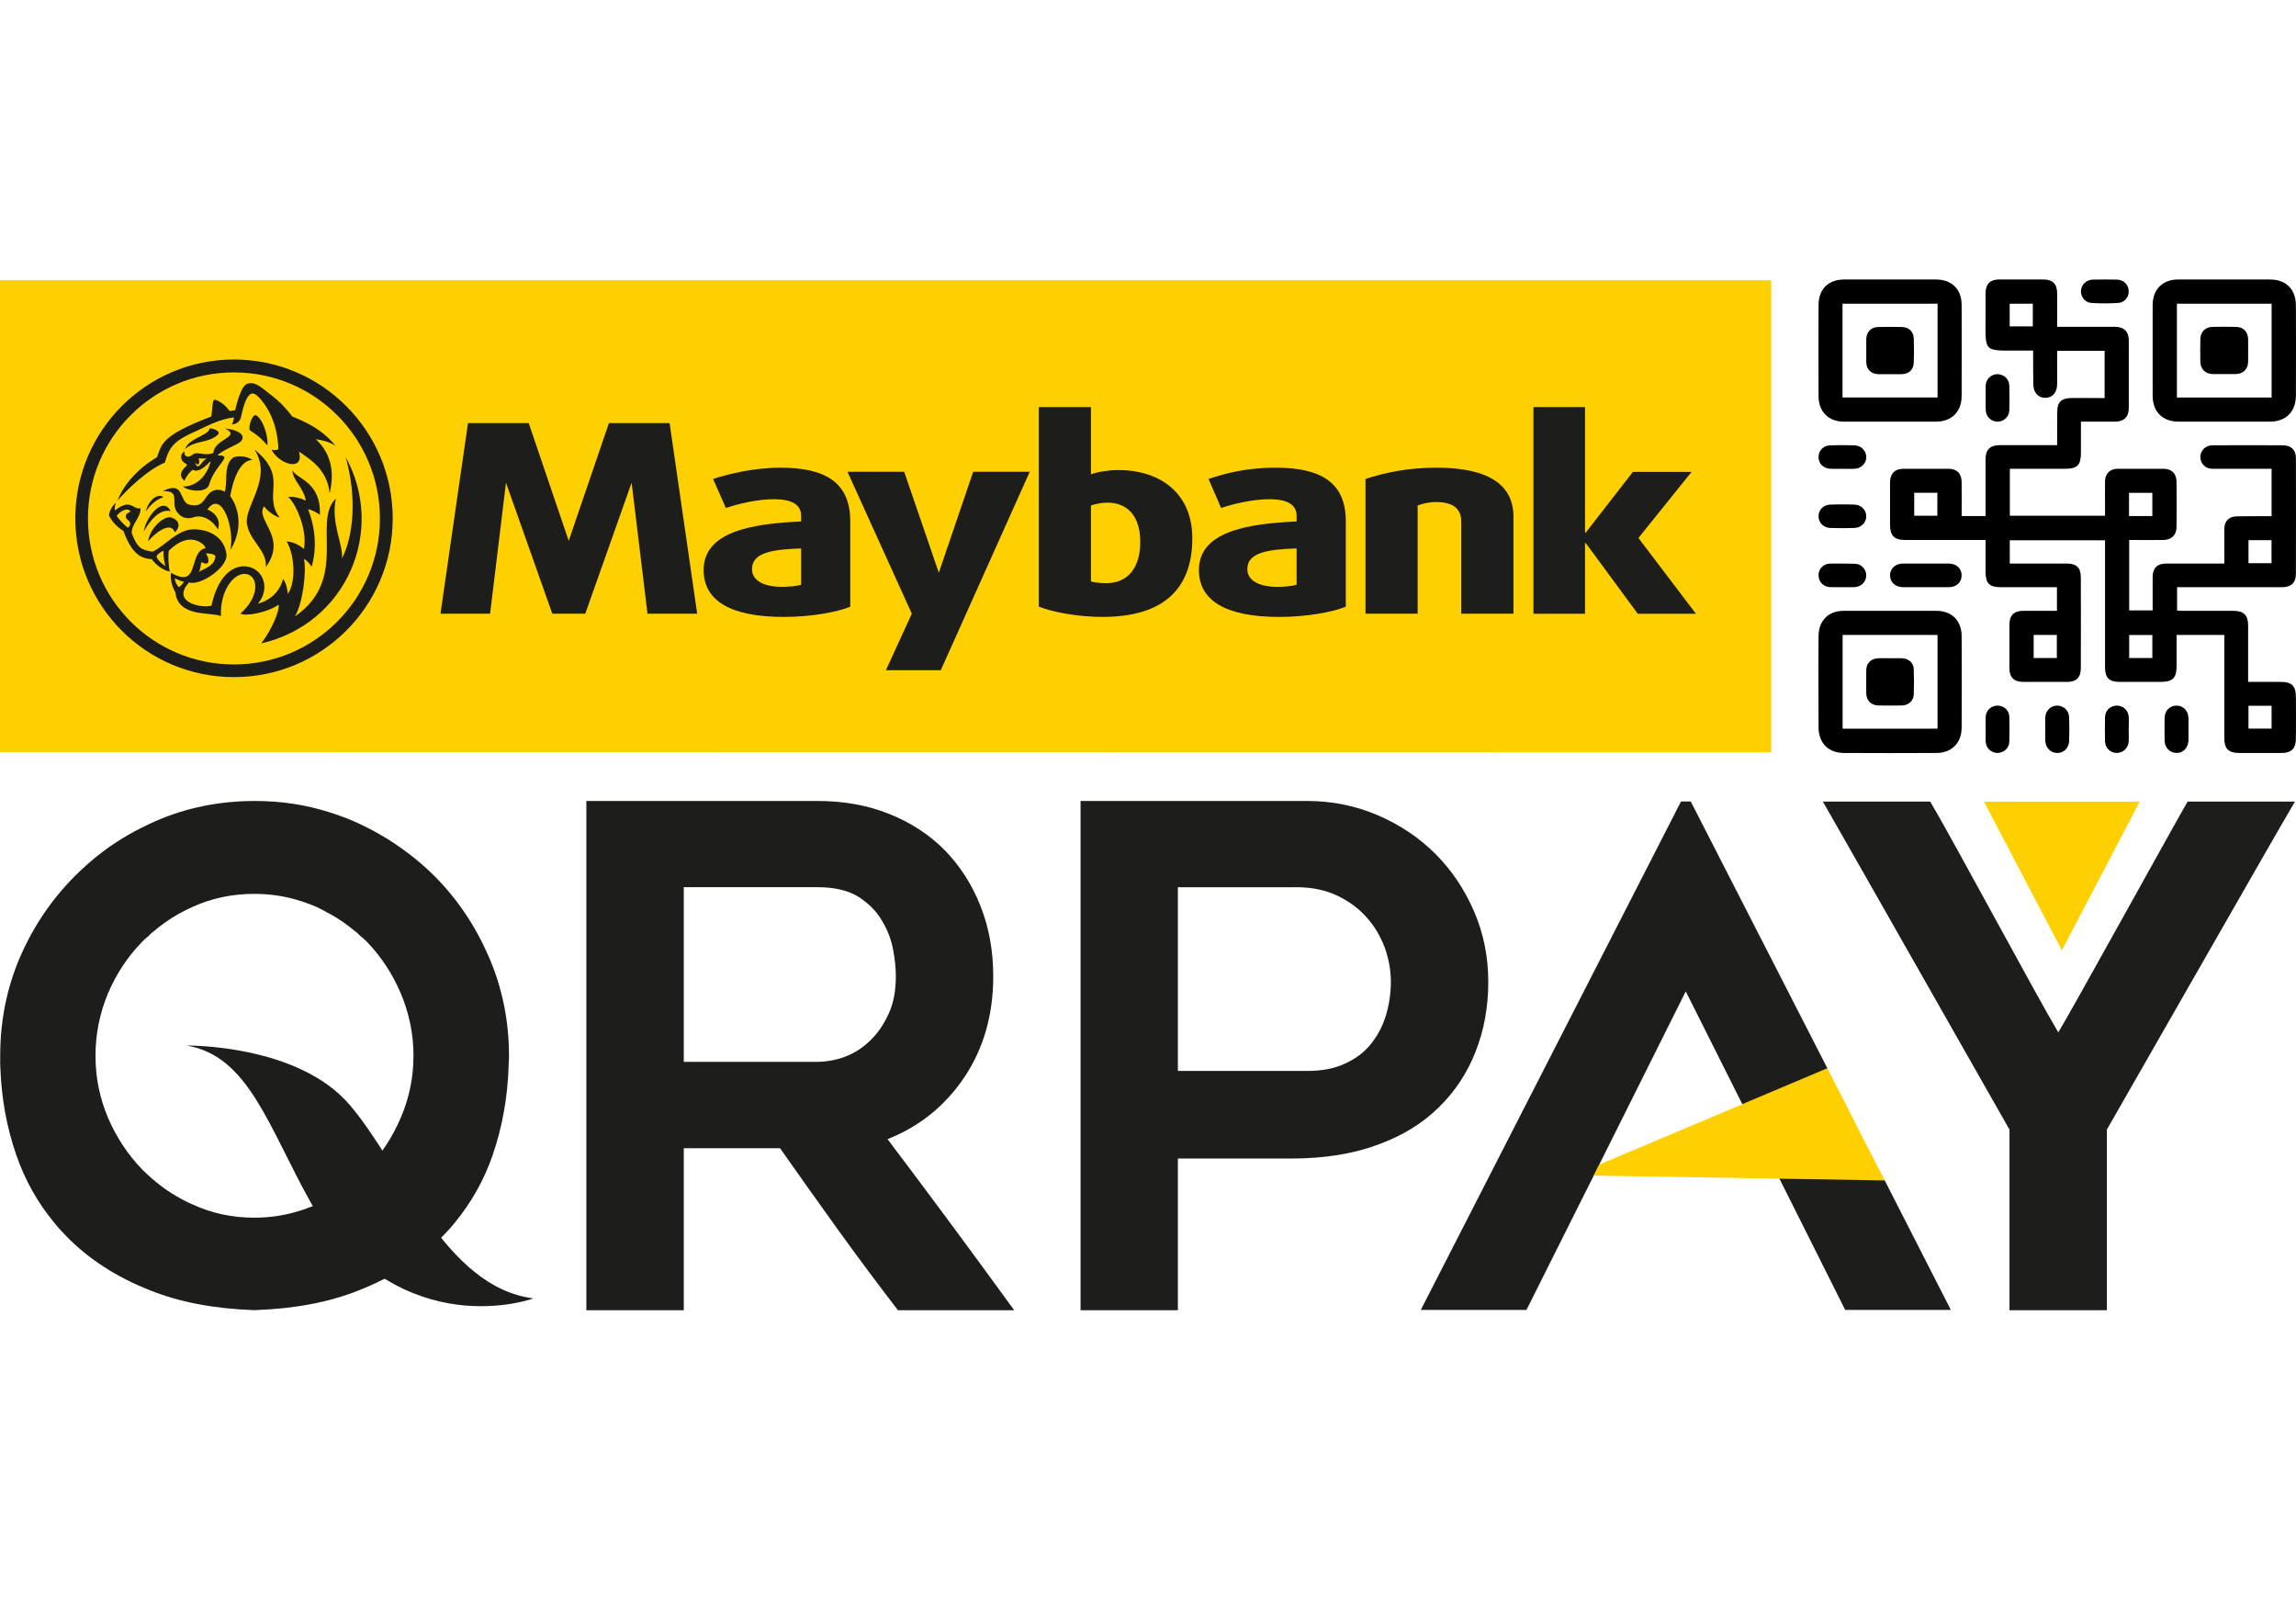 <svg width="115" height="80" viewBox="0 0 115 80" fill="none" xmlns="http://www.w3.org/2000/svg">
<g clip-path="url(#clip0)">
<path d="M100.66 16.349H101.818V15.214H100.66V16.349ZM112.621 28.209H113.774V27.056H112.621V28.209ZM107.804 31.807H106.644V32.961H107.804V31.807ZM113.778 35.351H112.62V36.497H113.778V35.351ZM101.86 32.961H103.021V31.803H101.86V32.961ZM107.804 24.686H106.636V25.848H107.804V24.686ZM95.878 25.833H97.037V24.684H95.878V25.833ZM98.253 25.848H99.451V22.984C99.457 22.521 99.678 22.305 100.147 22.298H103.036V21.432C103.036 21.151 103.036 20.877 103.042 20.6C103.042 20.154 103.26 19.944 103.719 19.938C104.187 19.929 104.653 19.938 105.129 19.938H105.415V17.573H103.036V18.46C103.036 18.717 103.042 18.986 103.036 19.248C103.036 19.651 102.8 19.929 102.441 19.929C102.09 19.929 101.842 19.66 101.842 19.246C101.834 18.78 101.834 18.325 101.834 17.868V17.56H101.49C99.188 17.541 99.468 17.812 99.451 15.509V14.669C99.462 14.226 99.673 14.004 100.114 14H102.37C102.816 14.004 103.036 14.232 103.036 14.685C103.042 15.244 103.036 15.788 103.036 16.369H105.939C106.39 16.378 106.62 16.605 106.625 17.053C106.628 18.176 106.628 19.312 106.625 20.442C106.62 20.883 106.39 21.117 105.939 21.12H104.228V22.696C104.222 23.303 104.045 23.481 103.439 23.481H100.667V25.833H105.435V25.336C105.435 24.929 105.43 24.522 105.435 24.112C105.439 23.726 105.672 23.492 106.056 23.481H108.378C108.78 23.492 109.016 23.726 109.016 24.132C109.026 24.885 109.026 25.647 109.016 26.402C109.016 26.791 108.771 27.037 108.373 27.048C107.804 27.056 107.235 27.048 106.644 27.048V30.575H107.819V28.886C107.828 28.453 108.055 28.229 108.481 28.229H111.41V27.684C111.41 27.289 111.407 26.888 111.41 26.488C111.415 26.093 111.641 25.873 112.034 25.864C112.517 25.856 113.006 25.856 113.489 25.856H113.778V23.481H110.809C110.486 23.481 110.236 23.251 110.21 22.936C110.186 22.664 110.377 22.396 110.645 22.328C110.716 22.305 110.784 22.305 110.853 22.305C112.017 22.298 113.186 22.298 114.351 22.305C114.75 22.305 114.995 22.541 114.995 22.936C115.001 24.883 115.001 26.819 114.995 28.761C114.995 29.186 114.75 29.413 114.315 29.413H109.043V30.584C109.132 30.584 109.224 30.597 109.313 30.597C110.164 30.597 111.021 30.592 111.871 30.597C112.381 30.597 112.602 30.819 112.602 31.323V34.157H114.255C114.784 34.157 114.995 34.364 114.995 34.904C115.001 35.596 115.001 36.299 114.995 36.993C114.995 37.492 114.77 37.716 114.279 37.716H112.157C111.625 37.716 111.41 37.508 111.41 36.982V31.803H109.02V33.334C109.02 33.971 108.833 34.157 108.198 34.157H106.153C105.649 34.157 105.435 33.943 105.435 33.446V27.064H100.664V28.229H103.549C103.998 28.229 104.222 28.45 104.222 28.896C104.228 30.423 104.228 31.946 104.222 33.473C104.222 33.936 103.998 34.157 103.533 34.157H101.339C100.873 34.157 100.645 33.923 100.645 33.466V31.294C100.645 30.829 100.873 30.597 101.333 30.597C101.895 30.592 102.457 30.597 103.026 30.597V29.413H100.226C99.634 29.413 99.451 29.223 99.451 28.626V27.048H95.419C94.883 27.048 94.666 26.835 94.666 26.285V24.167C94.668 23.726 94.903 23.481 95.342 23.481H97.591C98.017 23.481 98.249 23.721 98.253 24.147C98.259 24.708 98.253 25.255 98.253 25.848Z" fill="black"/>
<path d="M97.046 31.803H92.291V36.499H97.046V31.803ZM91.081 34.164C91.081 33.399 91.078 32.624 91.086 31.868C91.086 31.094 91.575 30.597 92.338 30.597C93.888 30.593 95.442 30.593 96.994 30.597C97.763 30.597 98.249 31.089 98.253 31.863C98.259 33.395 98.259 34.926 98.253 36.455C98.249 37.206 97.763 37.707 97.005 37.716C95.452 37.724 93.888 37.724 92.336 37.716C91.566 37.707 91.086 37.206 91.086 36.428C91.081 35.677 91.081 34.923 91.081 34.164Z" fill="black"/>
<path d="M113.779 15.214H109.035V19.913H113.779V15.214ZM111.404 14H113.7C114.512 14.004 114.995 14.495 114.995 15.311C115.002 16.816 115.002 18.31 114.995 19.806C114.995 20.614 114.504 21.12 113.696 21.12H109.101C108.319 21.117 107.828 20.618 107.819 19.845V15.275C107.828 14.497 108.308 14.009 109.083 14H111.404Z" fill="black"/>
<path d="M92.286 19.908H97.047V15.214H92.286V19.908ZM94.653 14H96.982C97.769 14.009 98.253 14.492 98.253 15.282C98.253 16.803 98.259 18.325 98.253 19.85C98.249 20.614 97.755 21.117 96.987 21.12H92.338C91.58 21.117 91.086 20.611 91.086 19.845C91.081 18.325 91.081 16.803 91.086 15.282C91.086 14.492 91.566 14.009 92.355 14H94.653Z" fill="black"/>
<path d="M96.471 29.413H95.325C94.934 29.41 94.666 29.165 94.666 28.814C94.668 28.483 94.934 28.23 95.307 28.23H97.623C98.001 28.237 98.253 28.483 98.253 28.821C98.249 29.169 97.993 29.41 97.614 29.413H96.471Z" fill="black"/>
<path d="M102.441 36.5C102.441 36.315 102.432 36.13 102.441 35.939C102.459 35.592 102.715 35.341 103.042 35.344C103.36 35.348 103.62 35.582 103.636 35.92C103.652 36.324 103.652 36.726 103.636 37.128C103.62 37.481 103.352 37.731 103.02 37.716C102.693 37.704 102.457 37.444 102.441 37.096C102.432 36.892 102.441 36.702 102.441 36.5Z" fill="black"/>
<path d="M109.614 36.535C109.614 36.726 109.619 36.915 109.614 37.101C109.594 37.467 109.335 37.731 109.004 37.716C108.671 37.703 108.423 37.444 108.419 37.096C108.413 36.718 108.413 36.339 108.419 35.964C108.423 35.598 108.68 35.341 109.026 35.344C109.348 35.348 109.594 35.592 109.614 35.951C109.619 36.142 109.614 36.339 109.614 36.535Z" fill="black"/>
<path d="M105.447 14C105.642 14 105.838 14 106.039 14.005C106.367 14.022 106.606 14.249 106.62 14.565C106.64 14.884 106.405 15.17 106.072 15.176C105.642 15.204 105.199 15.204 104.773 15.176C104.45 15.17 104.218 14.876 104.228 14.577C104.244 14.265 104.484 14.022 104.812 14.005C105.021 14 105.236 14 105.447 14Z" fill="black"/>
<path d="M92.286 29.413C92.083 29.413 91.875 29.413 91.674 29.41C91.33 29.397 91.09 29.154 91.086 28.821C91.078 28.505 91.323 28.24 91.658 28.231C92.071 28.226 92.493 28.222 92.91 28.24C93.23 28.247 93.469 28.51 93.476 28.814C93.476 29.134 93.23 29.387 92.894 29.41C92.693 29.417 92.489 29.413 92.286 29.413Z" fill="black"/>
<path d="M92.291 25.266C92.484 25.266 92.68 25.266 92.879 25.275C93.22 25.282 93.484 25.546 93.476 25.874C93.468 26.189 93.21 26.438 92.879 26.446C92.476 26.458 92.083 26.458 91.68 26.446C91.339 26.433 91.09 26.189 91.086 25.874C91.078 25.534 91.329 25.282 91.68 25.275C91.875 25.266 92.083 25.266 92.291 25.266Z" fill="black"/>
<path d="M92.273 23.482C92.082 23.482 91.882 23.494 91.685 23.482C91.33 23.469 91.081 23.223 91.086 22.89C91.086 22.571 91.33 22.318 91.662 22.306C92.075 22.294 92.484 22.294 92.894 22.306C93.223 22.318 93.478 22.584 93.478 22.894C93.478 23.21 93.219 23.469 92.886 23.482C92.68 23.494 92.478 23.482 92.273 23.482Z" fill="black"/>
<path d="M106.62 36.542C106.625 36.74 106.631 36.935 106.62 37.128C106.607 37.46 106.352 37.708 106.025 37.716C105.712 37.716 105.447 37.477 105.435 37.143C105.426 36.739 105.426 36.319 105.435 35.913C105.447 35.573 105.712 35.341 106.039 35.344C106.343 35.348 106.603 35.582 106.62 35.904C106.636 36.114 106.62 36.324 106.62 36.542Z" fill="black"/>
<path d="M99.457 36.512C99.457 36.307 99.446 36.101 99.457 35.896C99.477 35.581 99.731 35.348 100.044 35.344C100.356 35.34 100.629 35.57 100.641 35.889C100.651 36.315 100.651 36.74 100.641 37.163C100.629 37.482 100.347 37.716 100.044 37.716C99.734 37.708 99.477 37.477 99.457 37.152C99.446 36.946 99.457 36.729 99.457 36.512Z" fill="black"/>
<path d="M99.457 19.926C99.457 19.724 99.452 19.513 99.457 19.305C99.477 18.992 99.72 18.749 100.036 18.742C100.36 18.741 100.629 18.983 100.641 19.305C100.651 19.724 100.651 20.142 100.641 20.558C100.629 20.878 100.36 21.121 100.054 21.121C99.734 21.121 99.477 20.878 99.462 20.558C99.447 20.348 99.457 20.139 99.457 19.926Z" fill="black"/>
<path d="M94.666 32.972C94.874 32.972 95.072 32.964 95.277 32.972C95.609 32.99 95.845 33.201 95.855 33.533C95.87 33.952 95.87 34.357 95.855 34.779C95.845 35.103 95.601 35.325 95.27 35.337C94.874 35.344 94.472 35.344 94.072 35.337C93.718 35.325 93.485 35.095 93.476 34.737C93.476 34.345 93.468 33.952 93.476 33.564C93.485 33.205 93.718 32.99 94.076 32.972C94.276 32.964 94.472 32.972 94.666 32.972Z" fill="black"/>
<path d="M111.404 18.736C111.209 18.736 111.012 18.74 110.81 18.736C110.463 18.72 110.223 18.497 110.21 18.141C110.2 17.752 110.2 17.359 110.21 16.971C110.223 16.604 110.463 16.377 110.833 16.374C111.223 16.365 111.598 16.365 111.986 16.374C112.351 16.377 112.594 16.61 112.602 16.982C112.607 17.359 112.602 17.742 112.602 18.124C112.594 18.492 112.357 18.725 111.995 18.736C111.789 18.74 111.598 18.736 111.404 18.736Z" fill="black"/>
<path d="M94.666 18.743C94.472 18.743 94.276 18.748 94.076 18.743C93.718 18.727 93.485 18.509 93.476 18.148V16.979C93.485 16.625 93.718 16.384 94.072 16.381C94.472 16.368 94.874 16.368 95.27 16.381C95.613 16.384 95.845 16.611 95.855 16.96C95.87 17.36 95.87 17.759 95.855 18.163C95.845 18.519 95.613 18.732 95.251 18.743C95.056 18.748 94.86 18.743 94.666 18.743Z" fill="black"/>
<path d="M0 14.039V37.673L88.715 37.687V14.039H0Z" fill="#FFD000"/>
<path d="M55.465 25.177C55.164 25.177 54.849 25.248 54.643 25.32V29.129C54.8 29.171 55.102 29.212 55.402 29.212C56.484 29.212 57.112 28.453 57.112 27.144C57.112 25.892 56.509 25.177 55.465 25.177ZM55.224 30.901C53.961 30.901 52.734 30.66 52.03 30.386V20.391H54.643V23.759C54.975 23.634 55.542 23.545 55.993 23.545C58.199 23.545 59.72 24.775 59.72 26.961C59.72 29.625 58.129 30.901 55.224 30.901Z" fill="#1D1D1B"/>
<path d="M64.943 27.47C63.536 27.522 62.475 27.659 62.475 28.501C62.475 29.085 63.065 29.396 63.999 29.396C64.361 29.396 64.775 29.346 64.943 29.29V27.47ZM64.077 30.902C61.391 30.902 60.05 30.081 60.05 28.555C60.05 26.666 62.368 26.231 64.943 26.121V25.834C64.943 25.276 64.468 25.005 63.585 25.005C62.762 25.005 61.776 25.234 61.163 25.446L60.531 23.991C61.288 23.741 62.344 23.426 63.902 23.426C66.224 23.426 67.407 24.217 67.407 26.106V30.389C66.751 30.66 65.438 30.902 64.077 30.902Z" fill="#1D1D1B"/>
<path d="M73.189 30.741V26.132C73.189 25.532 72.852 25.147 71.914 25.147C71.434 25.147 71.006 25.32 71.006 25.32V30.741H68.394V23.99C69.341 23.685 70.47 23.426 71.952 23.426C74.628 23.426 75.805 24.334 75.805 25.878V30.741" fill="#1D1D1B"/>
<path d="M82.031 30.742L79.423 27.2H79.389V30.742H76.806V20.391H79.389V26.682H79.423L81.787 23.639H84.724L82.064 26.947L84.943 30.742" fill="#1D1D1B"/>
<path d="M47.122 33.57H44.374L45.67 30.739L42.449 23.633H45.289L47.022 28.689L48.744 23.633H51.576" fill="#1D1D1B"/>
<path d="M33.539 21.195H30.499L28.485 27.09L26.482 21.195H23.44L22.062 30.74H24.547L25.343 24.177L27.663 30.74H29.315L31.636 24.177L32.432 30.74H34.92" fill="#1D1D1B"/>
<path d="M40.127 27.47C38.731 27.522 37.667 27.659 37.667 28.501C37.667 29.085 38.249 29.396 39.189 29.396C39.542 29.396 39.955 29.346 40.127 29.29V27.47ZM39.259 30.902C36.579 30.902 35.243 30.081 35.243 28.555C35.243 26.666 37.556 26.231 40.127 26.121V25.834C40.127 25.276 39.654 25.005 38.77 25.005C37.95 25.005 36.973 25.234 36.357 25.446L35.715 23.991C36.483 23.741 37.764 23.426 39.091 23.426C41.411 23.426 42.586 24.217 42.586 26.106V30.389C41.934 30.66 40.63 30.902 39.259 30.902Z" fill="#1D1D1B"/>
<path d="M11.716 33.282C7.679 33.282 4.406 30.008 4.406 25.969C4.406 21.928 7.679 18.654 11.716 18.654C15.759 18.654 19.029 21.928 19.029 25.969C19.029 30.008 15.759 33.282 11.716 33.282ZM11.716 18.008C7.329 18.008 3.772 21.575 3.772 25.969C3.772 30.362 7.329 33.917 11.716 33.917C16.112 33.917 19.67 30.362 19.67 25.969C19.67 21.575 16.112 18.008 11.716 18.008Z" fill="#1D1D1B"/>
<path d="M8.547 25.602C7.986 25.461 7.478 26.124 7.198 26.625C7.298 25.938 8.144 24.813 8.547 25.602Z" fill="#1D1D1B"/>
<path d="M7.297 25.612C7.491 24.958 7.94 24.712 8.184 24.903C7.863 25.01 7.616 25.202 7.297 25.612Z" fill="#1D1D1B"/>
<path d="M8.753 26.661C9.045 26.412 9.01 26.041 8.557 25.918C8.221 25.832 7.504 26.445 7.419 27.117C7.71 26.747 8.547 26.059 8.753 26.661Z" fill="#1D1D1B"/>
<path d="M13.317 28.399C13.37 27.539 12.525 27.137 12.371 26.253C12.21 25.368 13.679 23.964 12.75 22.523C14.492 23.924 13.125 24.758 14.011 25.93C13.67 25.827 13.331 25.522 13.232 25.361C12.738 26.009 14.429 26.896 13.317 28.399Z" fill="#1D1D1B"/>
<path d="M10.506 21.457C10.71 21.457 11.067 21.607 10.917 21.77C10.442 22.215 9.786 22.035 9.265 22.497C9.479 21.924 10.426 21.837 10.506 21.457Z" fill="#1D1D1B"/>
<path d="M9.909 23.358C9.85 23.358 9.787 23.272 9.777 23.148C9.858 23.363 10.063 23.265 9.945 22.962C10.022 22.969 10.135 22.969 10.352 22.962C10.135 23.084 10.029 23.358 9.909 23.358ZM12.075 22.097C12.285 21.86 12.091 21.557 11.267 21.457C12.125 21.884 10.739 21.971 10.687 22.689C10.238 22.869 9.866 22.575 9.645 22.776C9.423 22.973 9.176 22.85 9.247 22.606C8.981 22.748 9.038 23.112 9.296 23.214C9.345 23.241 9.386 23.285 9.351 23.32C9.069 23.585 8.933 23.817 9.234 24.079C9.386 23.781 9.472 23.674 9.653 23.528C9.82 23.646 10.11 23.564 10.506 23.138C10.53 23.112 10.553 23.123 10.545 23.148C10.228 24.232 9.423 24.404 9.168 24.354C9.322 24.584 10.345 24.737 10.474 24.275C10.764 23.253 11.752 22.795 10.899 22.812C11.128 22.538 11.9 22.289 12.075 22.097Z" fill="#1D1D1B"/>
<path d="M12.51 21.549C12.925 21.809 13.113 21.99 13.394 22.31C13.442 21.872 13.185 21.01 12.827 20.8C12.66 20.72 12.431 21.316 12.51 21.549Z" fill="#1D1D1B"/>
<path d="M5.888 25.07C6.152 24.371 6.803 23.53 7.865 22.899C8.109 22.264 8.029 21.838 10.584 20.862C10.647 20.476 10.631 20.022 10.749 20.022C10.848 20.022 11.228 20.194 11.5 20.59C11.618 20.565 11.71 20.555 11.779 20.549C11.824 20.329 11.983 19.725 12.177 19.406C12.367 19.127 12.716 19.091 13.177 19.472C13.653 19.865 13.986 20.022 14.64 20.862C15.194 21.099 16.058 21.421 16.804 22.326C16.48 22.12 16.112 22.04 15.81 22C16.418 22.54 16.824 23.412 16.511 24.707C16.394 23.5 15.511 22.994 14.973 22.618C15.263 23.638 13.986 23.281 13.599 22.521C13.729 22.561 13.864 22.552 13.942 22.5C13.903 20.953 13.164 20.053 12.846 19.793C12.431 19.443 12.201 20.274 12.067 20.907C12.017 21.108 11.837 21.257 11.618 21.253C11.664 21.178 11.717 20.977 11.728 20.91C11.082 20.965 10.357 21.34 9.921 21.548C8.782 22.047 8.5 22.302 8.255 23.172C7.355 23.544 6.322 24.575 5.888 25.07Z" fill="#1D1D1B"/>
<path d="M11.53 24.855C11.659 24.998 12.399 26.131 11.535 27.557C11.774 26.504 11.111 24.49 10.388 25.519C10.885 25.734 11.048 26.135 10.917 26.523C10.709 26.143 10.206 25.736 9.691 25.911C9.439 25.994 9.108 25.994 8.855 25.627C8.532 25.146 9.076 24.565 8.145 24.605C9.266 24.033 8.951 25.146 9.486 25.282C10.117 25.426 10.203 25.036 10.418 24.786C10.584 24.57 10.917 24.419 11.254 24.636C11.419 24.142 11.184 23.36 11.64 22.951C11.808 22.802 12.361 22.825 12.638 23.041C12.233 23.038 11.77 23.511 11.53 24.855Z" fill="#1D1D1B"/>
<path d="M8.959 29.407C8.902 29.359 8.753 29.167 8.762 28.96C8.959 29.088 9.21 29.139 9.21 29.139C9.21 29.139 9.09 29.347 8.959 29.407ZM10.088 28.16C10.206 28.189 10.3 28.275 10.399 28.204C10.506 28.121 10.392 27.824 10.318 27.724C10.418 27.709 10.805 27.742 10.79 27.888C10.742 28.249 10.512 28.382 9.945 28.645C10.047 28.557 10.029 28.362 10.088 28.16ZM7.847 27.86C7.892 27.742 8.106 27.601 8.193 27.595C8.16 27.912 8.285 28.358 8.285 28.358C8.285 28.358 7.847 28.073 7.847 27.86ZM6.4 26.433C6.207 26.28 5.889 25.952 5.848 25.826C5.889 25.779 6.058 25.586 6.28 25.531C6.434 25.493 6.534 25.579 6.52 25.636C6.488 25.682 6.353 25.682 6.313 25.8C6.248 25.997 6.454 26.045 6.488 26.135C6.52 26.182 6.575 26.316 6.4 26.433ZM17.312 22.891C17.879 24.889 17.716 26.822 17.127 27.978C17.199 27.255 16.559 26.203 16.824 24.969C15.619 26.135 17.5 29.007 14.768 30.879C15.173 30.224 15.36 28.591 15.225 27.996C15.36 28.054 15.512 28.231 15.606 28.389C15.835 27.643 15.857 26.577 15.43 25.512C15.577 25.523 15.883 25.669 16.021 25.793C16.093 24.136 14.88 24.007 14.647 23.562C14.647 24.039 15.225 24.453 15.32 25.081C14.921 24.889 14.635 24.876 14.429 24.889C14.737 25.116 15.415 26.433 15.225 27.498C14.921 27.253 14.647 27.138 14.351 27.122C14.719 27.661 14.87 29.1 14.419 29.746C14.398 29.605 14.348 29.174 14.175 29.007C13.966 29.798 13.339 30.133 12.909 30.239C13.442 29.676 13.339 28.693 12.556 28.42C11.845 28.189 10.954 28.663 10.592 30.335C10.088 30.484 8.558 30.161 9.472 29.174C10.029 29.359 11.437 28.412 11.342 27.75C11.212 26.826 10.373 26.506 9.692 26.514C8.881 26.525 8.319 27.3 7.644 27.636C7.079 27.541 6.891 27.466 6.599 26.712C6.57 26.253 7.055 25.931 7.039 25.461C6.645 25.534 6.55 24.94 5.761 25.565C5.707 25.456 5.808 25.179 5.808 25.179C5.517 25.439 5.46 25.745 5.458 25.82C5.594 26.095 5.797 26.349 6.183 26.598C6.637 27.837 7.11 27.967 7.608 28.013C7.679 28.124 8.051 28.557 8.508 28.627C8.434 28.401 8.412 27.742 8.459 27.584C9.455 26.585 10.206 27.188 10.3 27.454C9.407 27.643 10.035 29.532 8.573 28.693C8.508 28.887 8.595 29.376 8.781 29.657C8.924 30.954 10.56 30.636 11.067 30.863C11.01 29.593 11.709 28.677 12.313 28.749C12.909 28.821 13.072 29.814 12.045 30.737C12.299 30.879 13.397 30.691 13.955 30.284C14.01 30.607 13.599 31.554 13.087 32.229C17.4 31.226 19.328 26.547 17.312 22.891Z" fill="#1D1D1B"/>
<path d="M103.272 47.604L99.373 40.156H107.172" fill="#FFD000"/>
<path d="M109.571 40.152C109.085 40.97 103.604 50.902 103.094 51.712C102.049 49.972 97.729 41.905 96.679 40.152H91.302C92.831 42.813 99.141 53.939 100.649 56.582V65.629H105.527V56.582C106.176 55.465 114.298 41.226 114.948 40.152" fill="#1D1D1B"/>
<path d="M69.42 50.854C69.254 51.393 69.009 51.863 68.673 52.284C68.339 52.705 67.902 53.035 67.357 53.279C66.839 53.526 66.203 53.643 65.484 53.643H58.996V44.441H64.952C65.724 44.441 66.399 44.589 66.979 44.862C67.564 45.143 68.046 45.497 68.448 45.948C68.838 46.381 69.139 46.89 69.356 47.458C69.558 48.029 69.664 48.6 69.664 49.184C69.664 49.764 69.577 50.328 69.42 50.854ZM73.828 45.644C73.351 44.542 72.708 43.587 71.898 42.774C71.083 41.956 70.122 41.318 69.017 40.839C67.911 40.367 66.733 40.121 65.484 40.121H54.122V65.63H58.996V58.031H64.684C66.309 58.031 67.75 57.803 68.986 57.347C70.225 56.903 71.251 56.272 72.067 55.464C72.875 54.678 73.498 53.733 73.909 52.67C74.333 51.6 74.544 50.433 74.544 49.184C74.544 47.933 74.307 46.752 73.828 45.644Z" fill="#1D1D1B"/>
<path d="M91.528 53.511L87.269 55.311L84.435 49.658L80.102 58.334L79.826 58.888L79.369 59.795L76.457 65.614H71.164L84.197 40.145H84.684" fill="#1D1D1B"/>
<path d="M97.712 65.614H92.42L89.127 59.041L88.205 57.184L87.269 55.312L91.528 53.512L90.445 56.647L94.401 59.129L95.715 61.702" fill="#1D1D1B"/>
<path d="M34.248 53.187H40.948C41.392 53.187 41.85 53.104 42.322 52.933C42.795 52.754 43.222 52.482 43.583 52.122C43.961 51.763 44.263 51.322 44.508 50.784C44.756 50.246 44.87 49.625 44.87 48.905C44.87 48.54 44.832 48.097 44.736 47.579C44.643 47.067 44.457 46.583 44.175 46.119C43.907 45.65 43.51 45.251 43 44.923C42.494 44.604 41.809 44.44 40.948 44.44H34.248V53.187ZM34.248 65.629H29.369V40.121H40.956C42.263 40.121 43.452 40.334 44.532 40.768C45.612 41.202 46.545 41.803 47.311 42.58C48.078 43.361 48.674 44.287 49.106 45.374C49.533 46.446 49.749 47.627 49.749 48.905C49.749 50.831 49.267 52.512 48.303 53.956C47.337 55.394 46.056 56.428 44.454 57.06C46.594 59.891 48.711 62.755 50.798 65.629H44.974C43.961 64.307 42.962 62.972 41.99 61.621C41.021 60.276 40.048 58.907 39.07 57.514H34.248" fill="#1D1D1B"/>
<path d="M20.071 55.993C19.649 56.974 19.081 57.841 18.374 58.58C18.327 58.627 18.279 58.682 18.226 58.713C18.179 58.748 18.138 58.799 18.091 58.843C18.005 58.93 17.901 59.013 17.802 59.108H17.794C17.5 59.349 17.19 59.578 16.867 59.79C16.706 59.893 16.528 59.984 16.355 60.078C16.274 60.13 16.188 60.164 16.097 60.217C16.013 60.255 15.934 60.287 15.846 60.334C15.714 60.396 15.595 60.444 15.478 60.486H15.462C15.343 60.544 15.217 60.587 15.088 60.623C14.341 60.868 13.561 60.994 12.737 60.994C11.645 60.994 10.616 60.778 9.651 60.334C9.407 60.23 9.176 60.116 8.951 59.984C8.5 59.737 8.082 59.436 7.696 59.108C7.592 59.013 7.49 58.938 7.402 58.843C7.355 58.808 7.31 58.769 7.269 58.713C7.212 58.682 7.165 58.627 7.123 58.58C6.407 57.841 5.833 56.974 5.411 55.993C4.998 55.015 4.783 53.983 4.783 52.884C4.783 51.787 4.998 50.745 5.411 49.751C5.833 48.764 6.407 47.904 7.123 47.171C7.212 47.081 7.31 46.979 7.411 46.914C7.499 46.811 7.592 46.731 7.696 46.652C8.082 46.318 8.5 46.033 8.951 45.773C9.176 45.651 9.407 45.535 9.651 45.424C10.616 44.986 11.645 44.774 12.737 44.774C13.561 44.774 14.341 44.897 15.088 45.142C15.217 45.18 15.343 45.227 15.462 45.273H15.478C15.595 45.322 15.714 45.379 15.846 45.424C16.013 45.512 16.188 45.587 16.355 45.689C16.528 45.773 16.706 45.876 16.867 45.977C17.19 46.182 17.5 46.408 17.794 46.652H17.802C17.891 46.731 17.996 46.822 18.081 46.914C18.179 46.979 18.279 47.081 18.374 47.171C19.081 47.904 19.649 48.764 20.071 49.751C20.491 50.745 20.71 51.787 20.71 52.884C20.71 53.983 20.491 55.015 20.071 55.993ZM24.481 47.92C23.807 46.372 22.907 45.027 21.752 43.873C21.318 43.444 20.861 43.042 20.363 42.679C19.56 42.074 18.666 41.55 17.695 41.127C17.505 41.044 17.314 40.968 17.112 40.897C16.915 40.816 16.706 40.756 16.51 40.69C15.311 40.305 14.072 40.121 12.765 40.121C10.994 40.121 9.342 40.455 7.798 41.127C6.836 41.55 5.932 42.066 5.124 42.679C4.642 43.042 4.193 43.444 3.759 43.873C2.606 45.027 1.688 46.372 1.013 47.92C0.342 49.471 0.01 51.132 0.01 52.884V53.137C-7.4117e-05 53.215 0.01 53.295 0.016 53.38C0.01 53.403 0.016 53.429 0.016 53.452C0.07 54.994 0.332 56.459 0.813 57.846C1.248 59.108 1.88 60.23 2.698 61.223C2.889 61.465 3.086 61.678 3.29 61.889C4.406 63.045 5.818 63.965 7.519 64.633C9.002 65.23 10.738 65.553 12.699 65.624C12.73 65.637 12.765 65.624 12.784 65.624C14.76 65.553 16.489 65.23 17.972 64.633C19.678 63.965 21.078 63.045 22.202 61.889C22.412 61.678 22.606 61.465 22.795 61.223C23.613 60.23 24.243 59.108 24.681 57.846C25.154 56.459 25.42 54.994 25.474 53.452V53.38C25.474 53.295 25.486 53.215 25.486 53.137C25.494 53.037 25.494 52.966 25.494 52.884C25.494 51.132 25.154 49.471 24.481 47.92Z" fill="#1D1D1B"/>
<path d="M9.343 52.371C9.343 52.371 14.918 52.292 17.521 55.352C20.135 58.41 22.274 64.473 26.719 65.037C26.719 65.037 20.22 67.438 15.621 60.336C13.457 56.492 12.47 52.882 9.343 52.371Z" fill="#1D1D1B"/>
<path d="M94.402 59.128L89.127 59.04L79.826 58.887L80.102 58.335L87.269 55.312L91.528 53.512L92.967 56.329V56.338" fill="#FFD000"/>
</g>
<defs>
<clipPath id="clip0">
<rect width="115" height="80" fill="white"/>
</clipPath>
</defs>
</svg>
